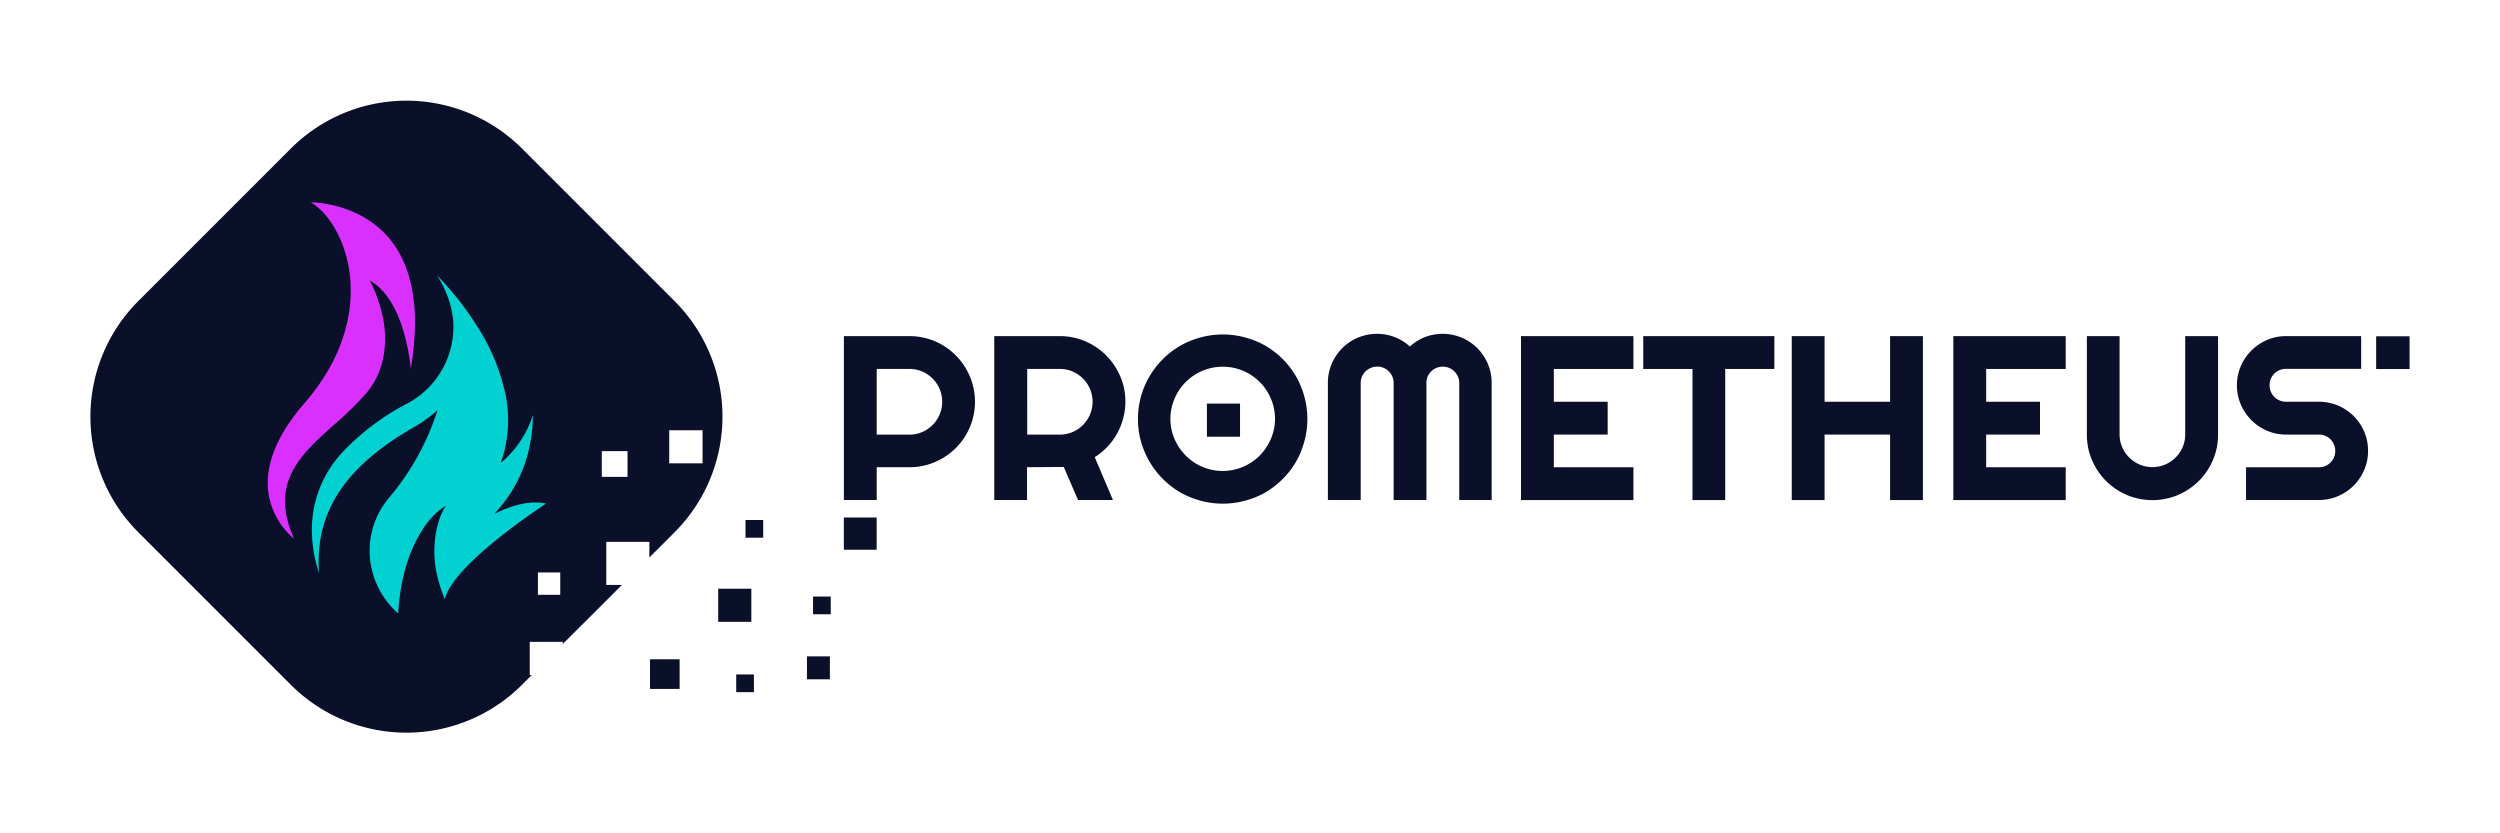 <svg id="Calque_1" data-name="Calque 1" xmlns="http://www.w3.org/2000/svg" viewBox="0 0 600 200"><defs><style>.cls-1{fill:#0a102a;}.cls-2{fill:#d930ff;}.cls-3{fill:#01d1d1;}</style></defs><path class="cls-1" d="M161.89,72.26,125.28,35.65a39.23,39.23,0,0,0-55.48,0L33.19,72.26a39.23,39.23,0,0,0,0,55.48L69.8,164.35a39.23,39.23,0,0,0,55.48,0l2.35-2.35h-.49v-7.95h7.94v.5l14.17-14.16h-3.74V130.05h10.34v3.74l6-6A39.21,39.21,0,0,0,161.89,72.26Zm-27.43,70.49H129.1v-5.36h5.36Zm16.15-28.3h-6.18v-6.18h6.18Zm10-3.25v-7.94h8v7.94Z"/><path class="cls-2" d="M70.58,129.3a17.82,17.82,0,0,1-6.17-11.05c-.87-6.59,2-13.82,8.68-21.5C85.31,82.61,84.86,69.61,83.5,63.13s-4.84-12.19-8.93-14.58c2.88.08,12.44,1,18.87,8.7,5.75,6.93,7.48,17.43,5.15,31.22a51.29,51.29,0,0,0-1.31-7.38c-1.13-4.45-3.4-10.35-7.73-13.26l-.78-.54a36,36,0,0,1,3.31,9.91A24.81,24.81,0,0,1,92,85.77a18.84,18.84,0,0,1-4.25,8.78,81,81,0,0,1-7.57,7.38C72.15,109.1,64.55,115.89,70.58,129.3Z"/><path class="cls-3" d="M95.56,147.2a17.19,17.19,0,0,1-2.81-3,20.26,20.26,0,0,1-3.92-9.82,19.74,19.74,0,0,1,4.6-15,61,61,0,0,0,11.34-20.22l.24-.72-.58.5a33.24,33.24,0,0,1-5.36,3.74c-16.38,9.4-23.57,20.49-22.5,34.79a31.93,31.93,0,0,1-1.68-8.81A27.16,27.16,0,0,1,82.71,108,58.85,58.85,0,0,1,98,96.7a20.81,20.81,0,0,0,10.72-20.24A24.24,24.24,0,0,0,104.81,66,74.64,74.64,0,0,1,114.89,78.9a49.47,49.47,0,0,1,6.18,14.65,30.62,30.62,0,0,1-.66,16.85l-.24.71.57-.48a24.83,24.83,0,0,0,7.15-11,37.21,37.21,0,0,1-.65,6.76,32.83,32.83,0,0,1-7.92,16.16l-.7.82s5-2.77,9.75-2.77a14.68,14.68,0,0,1,2.68.25c-1.47,1-6.52,4.36-11.59,8.45-7.59,6.11-11.86,11-12.71,14.49a35.17,35.17,0,0,1-2.11-7c-.76-4-.64-10.56,2.34-15.42l-.68.45a18.07,18.07,0,0,0-5,5.48C99,130.86,96.14,137.2,95.56,147.2Z"/><rect class="cls-1" x="172.37" y="141.29" width="7.95" height="7.95"/><rect class="cls-1" x="156" y="158.23" width="7.11" height="7.11"/><rect class="cls-1" x="176.69" y="161.87" width="4.25" height="4.25"/><rect class="cls-1" x="193.67" y="157.53" width="5.5" height="5.5"/><path class="cls-1" d="M231.85,88.49a15.63,15.63,0,0,0-2.47-3.2,15.66,15.66,0,0,0-6.93-4.06,15.49,15.49,0,0,0-4.17-.56H202.53V120h7.88v-7.87h7.87a15.38,15.38,0,0,0,6.11-1.24,15.72,15.72,0,0,0,8.38-8.38,15.68,15.68,0,0,0-.92-14Zm-6.34,11a7.95,7.95,0,0,1-4.18,4.2,7.63,7.63,0,0,1-3.05.62h-7.87V88.55h7.87a7.62,7.62,0,0,1,3.05.61,8,8,0,0,1,2.49,1.69,7.87,7.87,0,0,1,1.69,8.63Z"/><path class="cls-1" d="M267.94,88.49a15.84,15.84,0,0,0-9.4-7.26,15.6,15.6,0,0,0-4.17-.56H238.62V120h7.87v-7.87l8.81-.06,3.43,7.93h8.37l-4.36-10.29a15.5,15.5,0,0,0,3.07-2.52,15.3,15.3,0,0,0,2.32-3.19,15.79,15.79,0,0,0,1.45-3.65,15.28,15.28,0,0,0,.51-4,15.6,15.6,0,0,0-.56-4.17A16.28,16.28,0,0,0,267.94,88.49Zm-6.34,11a7.93,7.93,0,0,1-1.69,2.51,7.83,7.83,0,0,1-2.5,1.69,7.58,7.58,0,0,1-3,.62h-7.88V88.55h7.88a7.57,7.57,0,0,1,3,.61,7.92,7.92,0,0,1,4.19,4.2,7.86,7.86,0,0,1,0,6.12Z"/><path class="cls-1" d="M311,90.25a20.12,20.12,0,0,0-3.19-4.12A20.36,20.36,0,0,0,303.74,83a20.57,20.57,0,0,0-4.86-2,20.34,20.34,0,0,0-10.8,0,20.93,20.93,0,0,0-4.86,2,20.43,20.43,0,0,0-7.32,7.3,20.11,20.11,0,0,0-2.79,10.26,19.65,19.65,0,0,0,.73,5.39,20.5,20.5,0,0,0,5.25,9,21,21,0,0,0,4.13,3.2,20.51,20.51,0,0,0,4.86,2,20.34,20.34,0,0,0,10.8,0,20.17,20.17,0,0,0,4.86-2,20.83,20.83,0,0,0,4.11-3.2,19.91,19.91,0,0,0,3.19-4.13,20.9,20.9,0,0,0,2-4.86,20,20,0,0,0,.73-5.39,20.24,20.24,0,0,0-.73-5.41A20.65,20.65,0,0,0,311,90.25Zm-6,15.1a12.93,12.93,0,0,1-2.68,4,12.54,12.54,0,0,1-4,2.69,12.5,12.5,0,0,1-9.75,0,12.68,12.68,0,0,1-6.67-6.66,11.94,11.94,0,0,1-1-4.84,12.15,12.15,0,0,1,1-4.87,12.38,12.38,0,0,1,2.69-4,12.74,12.74,0,0,1,4-2.68,12.62,12.62,0,0,1,9.75,0A12.52,12.52,0,0,1,305,95.64a12.15,12.15,0,0,1,1,4.87A11.94,11.94,0,0,1,305,105.35Z"/><path class="cls-1" d="M354.57,83.56A11.84,11.84,0,0,0,342,80.9a11.49,11.49,0,0,0-3.63,2.27,11.47,11.47,0,0,0-3.65-2.27,11.71,11.71,0,0,0-4.23-.78,11.58,11.58,0,0,0-4.59.92,11.72,11.72,0,0,0-3.76,2.52,11.86,11.86,0,0,0-2.53,3.76,11.66,11.66,0,0,0-.92,4.6V120h7.88V91.92a4,4,0,0,1,.3-1.54A4,4,0,0,1,329,88.3a3.92,3.92,0,0,1,5.16,2.08,3.78,3.78,0,0,1,.31,1.54V120h7.87V91.92a3.83,3.83,0,0,1,1.14-2.78,3.82,3.82,0,0,1,1.25-.84,4,4,0,0,1,1.54-.3,3.87,3.87,0,0,1,1.53.3,3.72,3.72,0,0,1,1.25.84,4,4,0,0,1,.85,1.24,3.79,3.79,0,0,1,.32,1.54V120H358V91.92a11.66,11.66,0,0,0-.92-4.6A12,12,0,0,0,354.57,83.56Z"/><polygon class="cls-1" points="365.04 120.02 392.02 120.02 392.02 112.14 372.92 112.14 372.92 104.3 385.84 104.3 385.84 96.42 372.92 96.42 372.92 88.55 392.02 88.55 392.02 80.67 365.04 80.67 365.04 120.02"/><polygon class="cls-1" points="394.38 88.55 406.2 88.55 406.2 120.02 414.05 120.02 414.05 88.55 425.85 88.55 425.85 80.67 394.38 80.67 394.38 88.55"/><polygon class="cls-1" points="453.62 96.42 437.9 96.42 437.9 80.67 430.02 80.67 430.02 120.02 437.9 120.02 437.9 104.3 453.62 104.3 453.62 120.02 461.5 120.02 461.5 80.67 453.62 80.67 453.62 96.42"/><polygon class="cls-1" points="468.8 120.02 495.77 120.02 495.77 112.14 476.68 112.14 476.68 104.3 489.6 104.3 489.6 96.42 476.68 96.42 476.68 88.55 495.77 88.55 495.77 80.67 468.8 80.67 468.8 120.02"/><path class="cls-1" d="M524.45,104.3a7.57,7.57,0,0,1-.61,3,8.17,8.17,0,0,1-1.69,2.5,8,8,0,0,1-2.51,1.69,7.86,7.86,0,0,1-6.12,0,7.93,7.93,0,0,1-2.51-1.69,7.83,7.83,0,0,1-1.69-2.5,7.58,7.58,0,0,1-.62-3V80.67h-7.85V104.3a15.23,15.23,0,0,0,1.24,6.13,15.67,15.67,0,0,0,3.36,5,16,16,0,0,0,5,3.37,15.92,15.92,0,0,0,12.27,0,16.18,16.18,0,0,0,5-3.37,15.53,15.53,0,0,0,3.37-5,15.23,15.23,0,0,0,1.24-6.13V80.67h-7.88Z"/><path class="cls-1" d="M564.89,99.86a11.8,11.8,0,0,0-8.36-3.44h-7.87a4,4,0,0,1-1.54-.3,3.82,3.82,0,0,1-1.25-.84A4.09,4.09,0,0,1,545,94a4,4,0,0,1-.3-1.55,4,4,0,0,1,.3-1.54,4.29,4.29,0,0,1,.84-1.25,3.92,3.92,0,0,1,2.79-1.13h18.05V80.67H548.66a11.41,11.41,0,0,0-4.59.93,12,12,0,0,0-6.28,6.29,11.33,11.33,0,0,0-.93,4.58,11.5,11.5,0,0,0,.93,4.6,11.92,11.92,0,0,0,6.28,6.29,11.25,11.25,0,0,0,4.59.94h7.87a4,4,0,0,1,1.54.3,3.82,3.82,0,0,1,1.25.84,4,4,0,0,1,.84,4.32,4.1,4.1,0,0,1-.84,1.25,4,4,0,0,1-1.25.83,3.78,3.78,0,0,1-1.54.31H539.05V120h17.48a11.5,11.5,0,0,0,4.6-.93,11.94,11.94,0,0,0,3.76-2.54,11.79,11.79,0,0,0,2.52-3.75,11.32,11.32,0,0,0,.92-4.58,11.49,11.49,0,0,0-.92-4.6A11.94,11.94,0,0,0,564.89,99.86Z"/><rect class="cls-1" x="289.66" y="96.86" width="7.95" height="7.95"/><rect class="cls-1" x="570.28" y="80.71" width="8.02" height="7.86"/><rect class="cls-1" x="202.52" y="124.2" width="7.88" height="7.74"/><rect class="cls-1" x="195.13" y="143.17" width="4.25" height="4.25"/><rect class="cls-1" x="178.92" y="124.8" width="4.25" height="4.25"/></svg>